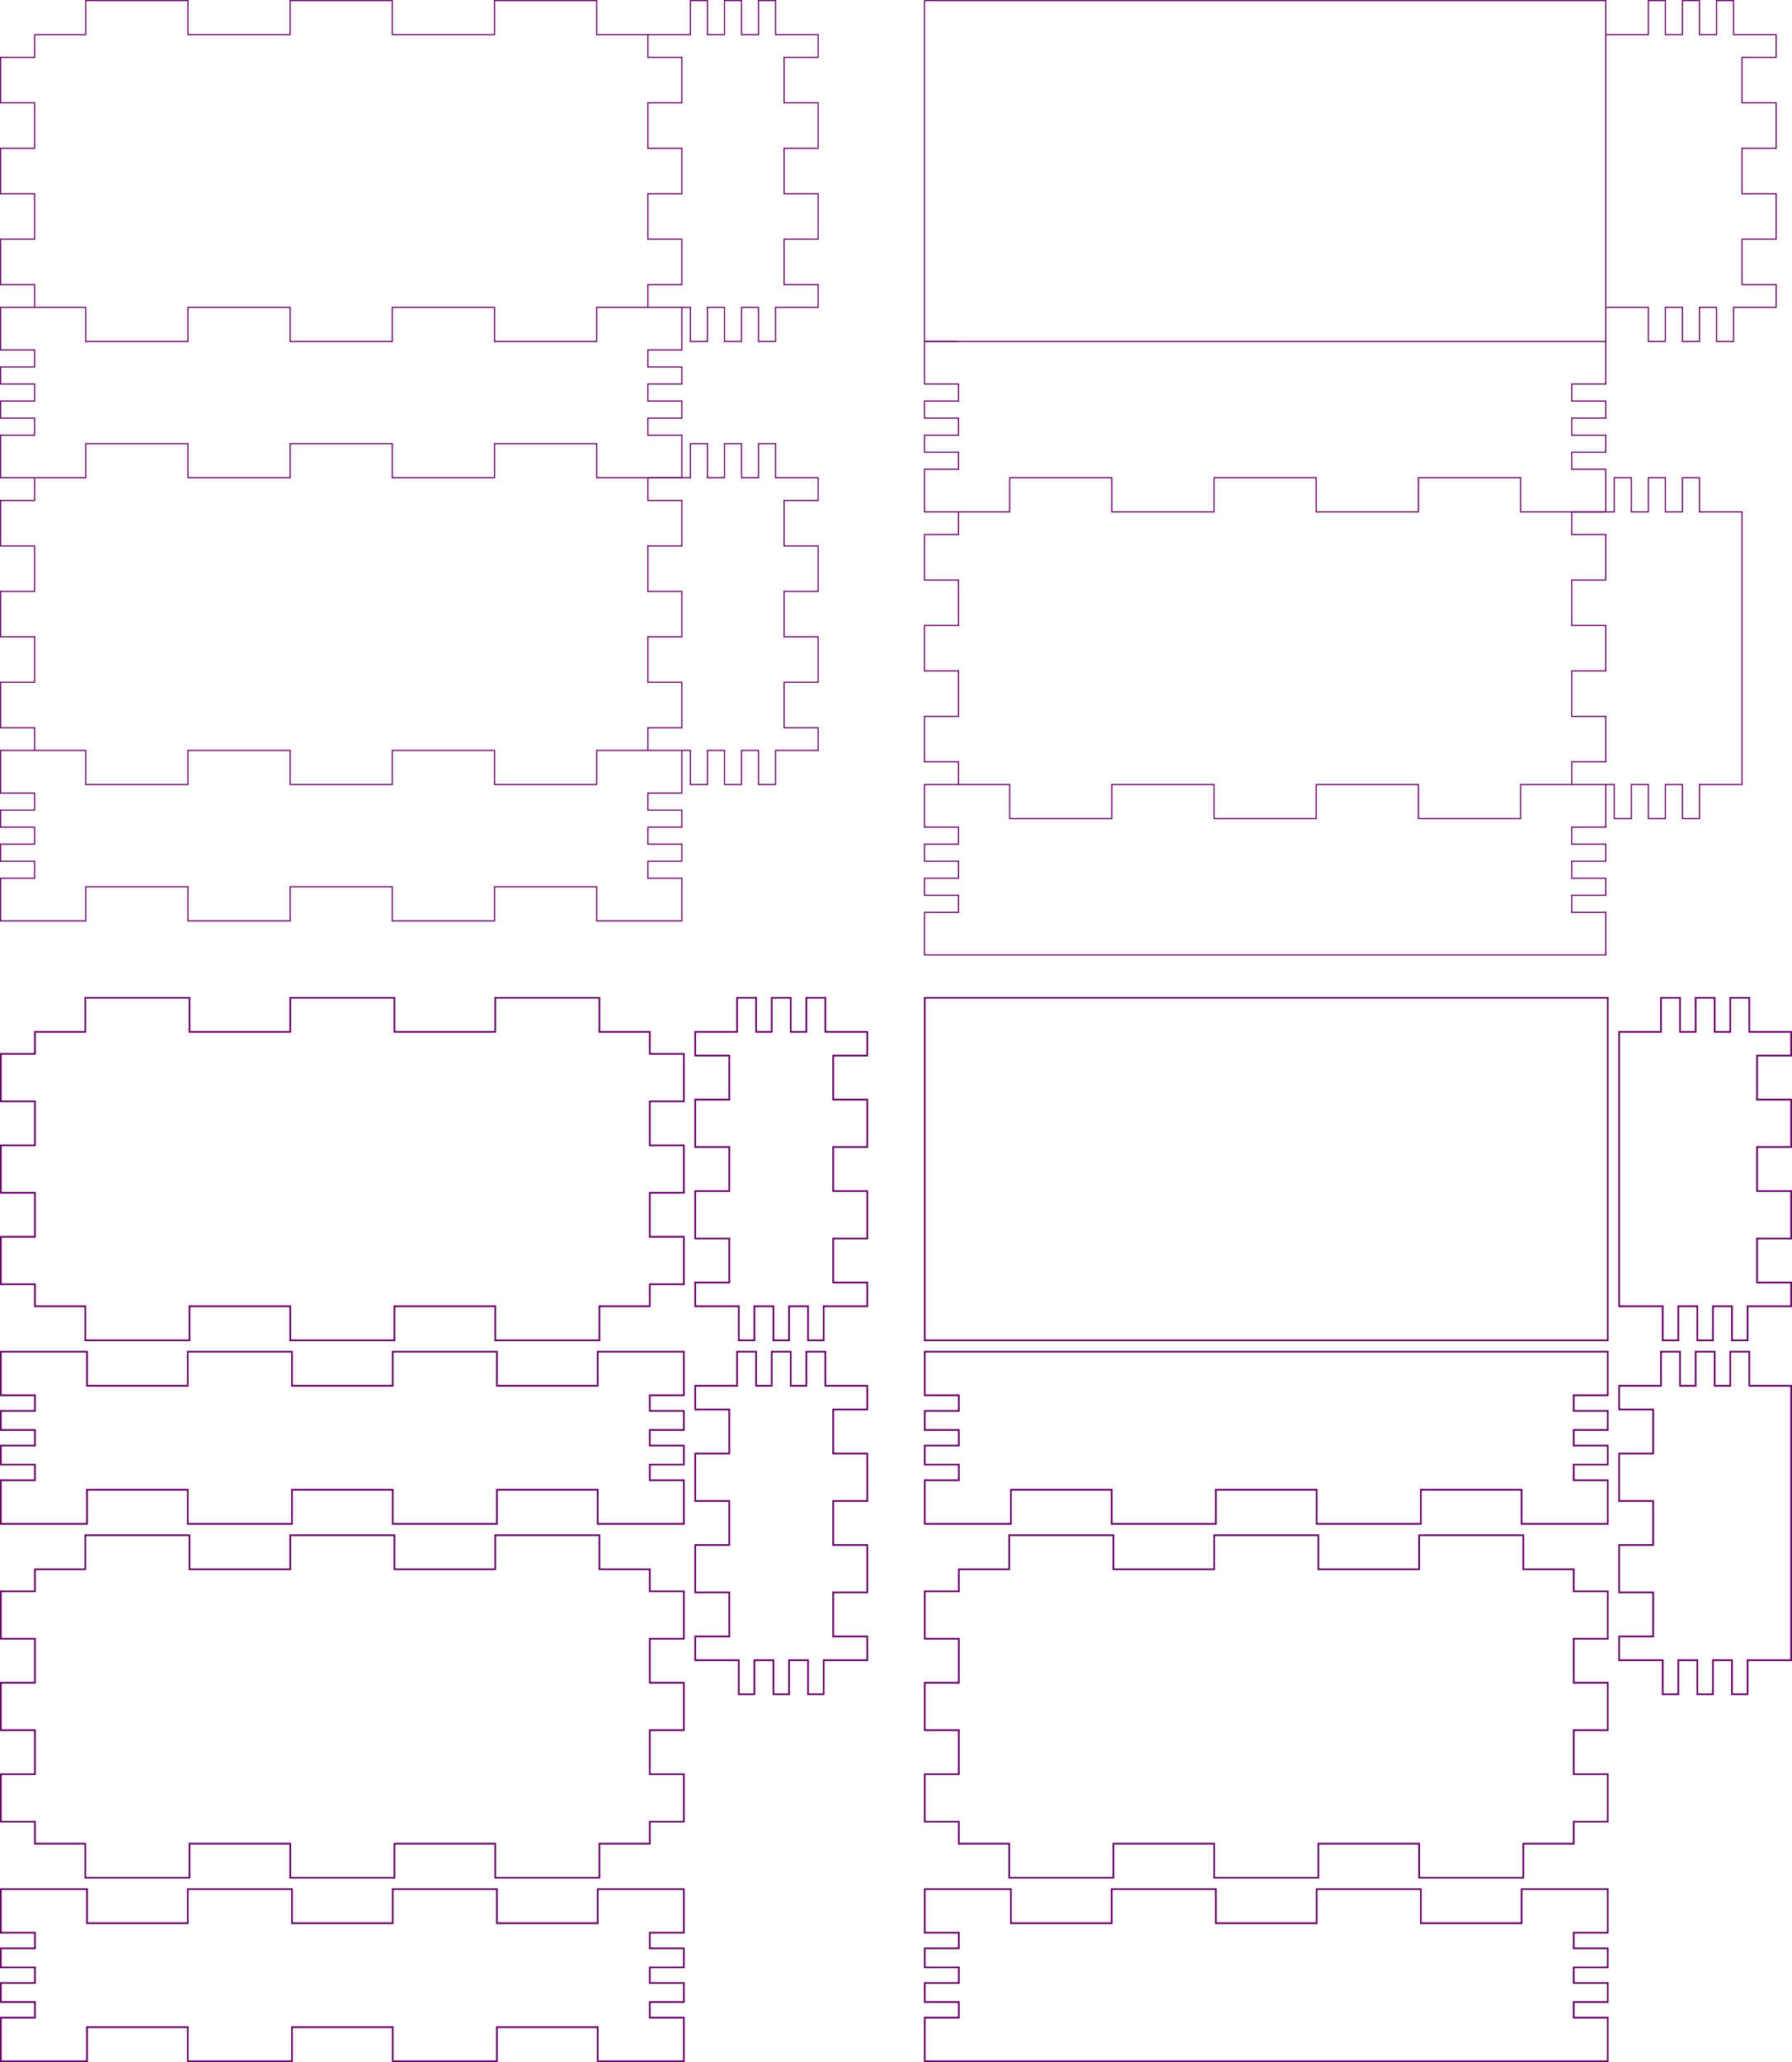 <?xml version="1.0" encoding="UTF-8" standalone="no"?>
<svg
   width="157.814mm"
   height="181.495mm"
   viewBox="0 0 157.814 181.495"
   version="1.1"
   id="svg8"
   inkscape:version="1.2.1 (9c6d41e410, 2022-07-14)"
   sodipodi:docname="default.fr.svg"
   xmlns:inkscape="http://www.inkscape.org/namespaces/inkscape"
   xmlns:sodipodi="http://sodipodi.sourceforge.net/DTD/sodipodi-0.dtd"
   xmlns="http://www.w3.org/2000/svg"
   xmlns:svg="http://www.w3.org/2000/svg"
   xmlns:rdf="http://www.w3.org/1999/02/22-rdf-syntax-ns#"
   xmlns:cc="http://creativecommons.org/ns#"
   xmlns:dc="http://purl.org/dc/elements/1.1/">
  <sodipodi:namedview
     id="base"
     pagecolor="#ffffff"
     bordercolor="#666666"
     borderopacity="1.0"
     inkscape:pageopacity="0.0"
     inkscape:pageshadow="2"
     inkscape:zoom="0.70710683"
     inkscape:cx="1131.3708"
     inkscape:cy="579.82752"
     inkscape:document-units="mm"
     inkscape:current-layer="layer3"
     showgrid="true"
     inkscape:window-width="1920"
     inkscape:window-height="1057"
     inkscape:window-x="-8"
     inkscape:window-y="-8"
     inkscape:window-maximized="1"
     inkscape:snap-grids="true"
     inkscape:pagecheckerboard="false"
     borderlayer="true"
     inkscape:snap-path-clip="true"
     inkscape:document-rotation="0"
     inkscape:showpageshadow="2"
     inkscape:deskcolor="#d1d1d1">
    <inkscape:grid
       type="xygrid"
       id="grid25"
       units="mm"
       spacingx="0.5"
       spacingy="0.5"
       empspacing="10"
       snapvisiblegridlinesonly="false"
       originx="-260.292"
       originy="-109.863"
       visible="true" />
  </sodipodi:namedview>
  <defs
     id="defs2" />
  <g
     inkscape:groupmode="layer"
     id="layer3"
     inkscape:label="Découpes"
     transform="translate(-260.292,-109.863)">
    <g
       id="box8648"
       transform="translate(263.342,112.913)"
       inkscape:export-filename="box8648.png"
       inkscape:export-xdpi="96"
       inkscape:export-ydpi="96">
      <path
         style="fill:none;stroke:#660066;stroke-width:0.1;stroke-linecap:butt;stroke-linejoin:miter"
         id="box8648-lid"
         d="M 0,0 H 4.5 V -3 H 13.5 V 0 H 18 22.5 V -3 H 31.5 V 0 H 36 40.5 V -3 H 49.5 V 0 H 54 V 2 H 57 V 6 H 54 V 8 10 H 57 V 14 H 54 V 16 18 H 57 V 22 H 54 V 24 H 49.5 V 27 H 40.5 V 24 H 36 31.5 V 27 H 22.5 V 24 H 18 13.5 V 27 H 4.5 V 24 H 0 V 22 H -3 V 18 H 0 V 16 14 H -3 V 10 H 0 V 8 6 H -3 V 2 H 0 V 0 0" />
      <path
         style="fill:none;stroke:#660066;stroke-width:0.1;stroke-linecap:butt;stroke-linejoin:miter"
         id="box8648-longside1"
         d="M -3,27 V 24 H 0 M 57,24 V 27 27.75 H 54 V 29.25 H 57 V 30 30.75 H 54 V 32.25 H 57 V 33 33.75 H 54 V 35.25 H 57 V 36 39 H 54 49.5 V 36 H 40.5 V 39 H 36 31.5 V 36 H 22.5 V 39 H 18 13.5 V 36 H 4.5 V 39 H 0 -3 V 36 35.25 H 0 V 33.75 H -3 V 33 32.25 H 0 V 30.75 H -3 V 30 29.25 H 0 V 27.75 H -3 V 27 27" />
      <path
         style="fill:none;stroke:#660066;stroke-width:0.1;stroke-linecap:butt;stroke-linejoin:miter"
         id="box8648-base"
         d="M 0,39 M 54,39 V 41 H 57 V 45 H 54 V 47 49 H 57 V 53 H 54 V 55 57 H 57 V 61 H 54 V 63 H 49.5 V 66 H 40.5 V 63 H 36 31.5 V 66 H 22.5 V 63 H 18 13.5 V 66 H 4.5 V 63 H 0 V 61 H -3 V 57 H 0 V 55 53 H -3 V 49 H 0 V 47 45 H -3 V 41 H 0 V 39 39" />
      <path
         style="fill:none;stroke:#660066;stroke-width:0.1;stroke-linecap:butt;stroke-linejoin:miter"
         id="box8648-longside2"
         d="M -3,66 V 63 H 0 M 57,63 V 66 66.75 H 54 V 68.25 H 57 V 69 69.75 H 54 V 71.25 H 57 V 72 72.75 H 54 V 74.25 H 57 V 75 78 H 54 49.5 V 75 H 40.5 V 78 H 36 31.5 V 75 H 22.5 V 78 H 18 13.5 V 75 H 4.5 V 78 H 0 -3 V 75 74.25 H 0 V 72.75 H -3 V 72 71.25 H 0 V 69.75 H -3 V 69 68.25 H 0 V 66.75 H -3 V 66 66" />
      <path
         style="fill:none;stroke:#660066;stroke-width:0.1;stroke-linecap:butt;stroke-linejoin:miter"
         id="box8648-endface2"
         d="M 54,0 H 57 57.75 V -3 H 59.25 V 0 H 60 60.75 V -3 H 62.25 V 0 H 63 63.75 V -3 H 65.25 V 0 H 66 69 V 2 H 66 V 6 H 69 V 8 10 H 66 V 14 H 69 V 16 18 H 66 V 22 H 69 V 24 H 66 65.25 V 27 H 63.75 V 24 H 63 62.25 V 27 H 60.75 V 24 H 60 59.25 V 27 H 57.75 V 24 H 57 54" />
      <path
         style="fill:none;stroke:#660066;stroke-width:0.1;stroke-linecap:butt;stroke-linejoin:miter"
         id="box8648-endface1"
         d="M 54,39 H 57 57.75 V 36 H 59.25 V 39 H 60 60.75 V 36 H 62.25 V 39 H 63 63.75 V 36 H 65.25 V 39 H 66 69 V 41 H 66 V 45 H 69 V 47 49 H 66 V 53 H 69 V 55 57 H 66 V 61 H 69 V 63 H 66 65.25 V 66 H 63.75 V 63 H 63 62.25 V 66 H 60.75 V 63 H 60 59.25 V 66 H 57.75 V 63 H 57 54" />
    </g>
    <g
       id="box5788"
       transform="translate(344.706,112.913)">
      <path
         style="fill:none;stroke:#660066;stroke-width:0.1;stroke-linecap:butt;stroke-linejoin:miter"
         id="box5788-lid"
         d="M 0,0 M -3,-3 H 57 V 27 H -3 V -3" />
      <path
         style="fill:none;stroke:#660066;stroke-width:0.1;stroke-linecap:butt;stroke-linejoin:miter"
         id="box5788-longside1"
         d="M -3,30 V 27 H 0 M 57,27 V 30 30.75 H 54 V 32.25 H 57 V 33 33.75 H 54 V 35.25 H 57 V 36 36.75 H 54 V 38.25 H 57 V 39 42 H 54 49.5 V 39 H 40.5 V 42 H 36 31.5 V 39 H 22.5 V 42 H 18 13.5 V 39 H 4.5 V 42 H 0 -3 V 39 38.25 H 0 V 36.75 H -3 V 36 35.25 H 0 V 33.75 H -3 V 33 32.25 H 0 V 30.75 H -3 V 30 30" />
      <path
         style="fill:none;stroke:#660066;stroke-width:0.1;stroke-linecap:butt;stroke-linejoin:miter"
         id="box5788-base"
         d="M 0,42 M 54,42 V 44 H 57 V 48 H 54 V 50 52 H 57 V 56 H 54 V 58 60 H 57 V 64 H 54 V 66 H 49.5 V 69 H 40.5 V 66 H 36 31.5 V 69 H 22.5 V 66 H 18 13.5 V 69 H 4.5 V 66 H 0 V 64 H -3 V 60 H 0 V 58 56 H -3 V 52 H 0 V 50 48 H -3 V 44 H 0 V 42 42" />
      <path
         style="fill:none;stroke:#660066;stroke-width:0.1;stroke-linecap:butt;stroke-linejoin:miter"
         id="box5788-longside2"
         d="M -3,69 V 66 H 0 M 57,66 V 69 69.75 H 54 V 71.25 H 57 V 72 72.75 H 54 V 74.25 H 57 V 75 75.75 H 54 V 77.25 H 57 V 78 81 H 54 0 -3 V 78 77.25 H 0 V 75.75 H -3 V 75 74.25 H 0 V 72.75 H -3 V 72 71.25 H 0 V 69.75 H -3 V 69 69" />
      <path
         style="fill:none;stroke:#660066;stroke-width:0.1;stroke-linecap:butt;stroke-linejoin:miter"
         id="box5788-endface2"
         d="M 57,0 H 60 60.75 V -3 H 62.25 V 0 H 63 63.75 V -3 H 65.25 V 0 H 66 66.75 V -3 H 68.25 V 0 H 69 72 V 2 H 69 V 6 H 72 V 8 10 H 69 V 14 H 72 V 16 18 H 69 V 22 H 72 V 24 H 69 68.25 V 27 H 66.75 V 24 H 66 65.25 V 27 H 63.75 V 24 H 63 62.25 V 27 H 60.75 V 24 H 60 57" />
      <path
         style="fill:none;stroke:#660066;stroke-width:0.1;stroke-linecap:butt;stroke-linejoin:miter"
         id="box5788-endface1"
         d="M 54,42 H 57 57.75 V 39 H 59.25 V 42 H 60 60.75 V 39 H 62.25 V 42 H 63 63.75 V 39 H 65.25 V 42 H 66 69 V 66 H 66 65.25 V 69 H 63.75 V 66 H 63 62.25 V 69 H 60.75 V 66 H 60 59.25 V 69 H 57.75 V 66 H 57 54" />
    </g>
    <g
       id="box1674"
       transform="translate(344.731,200.683)">
      <path
         style="fill:none;stroke:#660066;stroke-width:0.15;stroke-linecap:butt;stroke-linejoin:miter"
         id="box1674-lid"
         d="M 0,0 M -3,-3 H 57.15 V 27.15 H -3 V -3.075" />
      <path
         style="fill:none;stroke:#660066;stroke-width:0.15;stroke-linecap:butt;stroke-linejoin:miter"
         id="box1674-longside1"
         d="M -3,31.15 V 28.15 H 0 57.15 V 31.15 31.988 H 54.15 V 33.362 H 57.15 V 34.2 35.038 H 54.15 V 36.413 H 57.15 V 37.25 38.087 H 54.15 V 39.462 H 57.15 V 40.3 43.3 H 54.15 49.562 V 40.3 H 40.688 V 43.3 H 36.1 31.512 V 40.3 H 22.637 V 43.3 H 18.05 13.463 V 40.3 H 4.588 V 43.3 H 0 -3 V 40.3 39.462 H 0 V 38.087 H -3 V 37.25 36.413 H 0 V 35.038 H -3 V 34.2 33.362 H 0 V 31.988 H -3 V 31.15 H -2.925" />
      <path
         style="fill:none;stroke:#660066;stroke-width:0.15;stroke-linecap:butt;stroke-linejoin:miter"
         id="box1674-base"
         d="M 0,47.3 H 4.438 V 44.3 H 13.613 V 47.3 H 18.05 22.488 V 44.3 H 31.663 V 47.3 H 36.1 40.538 V 44.3 H 49.712 V 47.3 H 54.15 V 49.237 H 57.15 V 53.413 H 54.15 V 55.35 57.288 H 57.15 V 61.462 H 54.15 V 63.4 65.338 H 57.15 V 69.513 H 54.15 V 71.45 H 49.712 V 74.45 H 40.538 V 71.45 H 36.1 31.663 V 74.45 H 22.488 V 71.45 H 18.05 13.613 V 74.45 H 4.438 V 71.45 H 0 V 69.513 H -3 V 65.338 H 0 V 63.4 61.462 H -3 V 57.288 H 0 V 55.35 53.413 H -3 V 49.237 H 0 V 47.3 47.225" />
      <path
         style="fill:none;stroke:#660066;stroke-width:0.15;stroke-linecap:butt;stroke-linejoin:miter"
         id="box1674-longside2"
         d="M -3,78.45 V 75.45 H 0 4.588 V 78.45 H 13.463 V 75.45 H 18.05 22.637 V 78.45 H 31.512 V 75.45 H 36.1 40.688 V 78.45 H 49.562 V 75.45 H 54.15 57.15 V 78.45 79.287 H 54.15 V 80.662 H 57.15 V 81.5 82.338 H 54.15 V 83.713 H 57.15 V 84.55 85.388 H 54.15 V 86.763 H 57.15 V 87.6 90.6 H 54.15 0 -3 V 87.6 86.763 H 0 V 85.388 H -3 V 84.55 83.713 H 0 V 82.338 H -3 V 81.5 80.662 H 0 V 79.287 H -3 V 78.45 H -2.925" />
      <path
         style="fill:none;stroke:#660066;stroke-width:0.15;stroke-linecap:butt;stroke-linejoin:miter"
         id="box1674-endface2"
         d="M 58.15,0 H 61.15 61.837 V -3 H 63.513 V 0 H 64.2 64.888 V -3 H 66.562 V 0 H 67.25 67.938 V -3 H 69.612 V 0 H 70.3 73.3 V 2.087 H 70.3 V 5.963 H 73.3 V 8.05 10.137 H 70.3 V 14.012 H 73.3 V 16.1 18.188 H 70.3 V 22.062 H 73.3 V 24.15 H 70.3 69.463 V 27.15 H 68.088 V 24.15 H 67.25 66.412 V 27.15 H 65.037 V 24.15 H 64.2 63.362 V 27.15 H 61.987 V 24.15 H 61.15 58.15 V -0.075" />
      <path
         style="fill:none;stroke:#660066;stroke-width:0.15;stroke-linecap:butt;stroke-linejoin:miter"
         id="box1674-endface1"
         d="M 58.15,31.15 H 61.15 61.837 V 28.15 H 63.513 V 31.15 H 64.2 64.888 V 28.15 H 66.562 V 31.15 H 67.25 67.938 V 28.15 H 69.612 V 31.15 H 70.3 73.3 V 55.3 H 70.3 69.463 V 58.3 H 68.088 V 55.3 H 67.25 66.412 V 58.3 H 65.037 V 55.3 H 64.2 63.362 V 58.3 H 61.987 V 55.3 H 61.15 58.15 V 53.212 H 61.15 V 49.337 H 58.15 V 47.25 45.163 H 61.15 V 41.288 H 58.15 V 39.2 37.112 H 61.15 V 33.237 H 58.15 V 31.15 31.075" />
    </g>
    <g
       id="box9168"
       transform="translate(263.367,200.683)">
      <path
         style="fill:none;stroke:#660066;stroke-width:0.15;stroke-linecap:butt;stroke-linejoin:miter"
         id="box9168-lid"
         d="M 0,0 H 4.438 V -3 H 13.613 V 0 H 18.05 22.488 V -3 H 31.663 V 0 H 36.1 40.538 V -3 H 49.712 V 0 H 54.15 V 1.938 H 57.15 V 6.112 H 54.15 V 8.05 9.988 H 57.15 V 14.162 H 54.15 V 16.1 18.038 H 57.15 V 22.212 H 54.15 V 24.15 H 49.712 V 27.15 H 40.538 V 24.15 H 36.1 31.663 V 27.15 H 22.488 V 24.15 H 18.05 13.613 V 27.15 H 4.438 V 24.15 H 0 V 22.212 H -3 V 18.038 H 0 V 16.1 14.162 H -3 V 9.988 H 0 V 8.05 6.112 H -3 V 1.938 H 0 V 0 -0.075" />
      <path
         style="fill:none;stroke:#660066;stroke-width:0.15;stroke-linecap:butt;stroke-linejoin:miter"
         id="box9168-longside1"
         d="M -3,31.15 V 28.15 H 0 4.588 V 31.15 H 13.463 V 28.15 H 18.05 22.637 V 31.15 H 31.512 V 28.15 H 36.1 40.688 V 31.15 H 49.562 V 28.15 H 54.15 57.15 V 31.15 31.988 H 54.15 V 33.362 H 57.15 V 34.2 35.038 H 54.15 V 36.413 H 57.15 V 37.25 38.087 H 54.15 V 39.462 H 57.15 V 40.3 43.3 H 54.15 49.562 V 40.3 H 40.688 V 43.3 H 36.1 31.512 V 40.3 H 22.637 V 43.3 H 18.05 13.463 V 40.3 H 4.588 V 43.3 H 0 -3 V 40.3 39.462 H 0 V 38.087 H -3 V 37.25 36.413 H 0 V 35.038 H -3 V 34.2 33.362 H 0 V 31.988 H -3 V 31.15 H -2.925" />
      <path
         style="fill:none;stroke:#660066;stroke-width:0.15;stroke-linecap:butt;stroke-linejoin:miter"
         id="box9168-base"
         d="M 0,47.3 H 4.438 V 44.3 H 13.613 V 47.3 H 18.05 22.488 V 44.3 H 31.663 V 47.3 H 36.1 40.538 V 44.3 H 49.712 V 47.3 H 54.15 V 49.237 H 57.15 V 53.413 H 54.15 V 55.35 57.288 H 57.15 V 61.462 H 54.15 V 63.4 65.338 H 57.15 V 69.513 H 54.15 V 71.45 H 49.712 V 74.45 H 40.538 V 71.45 H 36.1 31.663 V 74.45 H 22.488 V 71.45 H 18.05 13.613 V 74.45 H 4.438 V 71.45 H 0 V 69.513 H -3 V 65.338 H 0 V 63.4 61.462 H -3 V 57.288 H 0 V 55.35 53.413 H -3 V 49.237 H 0 V 47.3 47.225" />
      <path
         style="fill:none;stroke:#660066;stroke-width:0.15;stroke-linecap:butt;stroke-linejoin:miter"
         id="box9168-longside2"
         d="M -3,78.45 V 75.45 H 0 4.588 V 78.45 H 13.463 V 75.45 H 18.05 22.637 V 78.45 H 31.512 V 75.45 H 36.1 40.688 V 78.45 H 49.562 V 75.45 H 54.15 57.15 V 78.45 79.287 H 54.15 V 80.662 H 57.15 V 81.5 82.338 H 54.15 V 83.713 H 57.15 V 84.55 85.388 H 54.15 V 86.763 H 57.15 V 87.6 90.6 H 54.15 49.562 V 87.6 H 40.688 V 90.6 H 36.1 31.512 V 87.6 H 22.637 V 90.6 H 18.05 13.463 V 87.6 H 4.588 V 90.6 H 0 -3 V 87.6 86.763 H 0 V 85.388 H -3 V 84.55 83.713 H 0 V 82.338 H -3 V 81.5 80.662 H 0 V 79.287 H -3 V 78.45 H -2.925" />
      <path
         style="fill:none;stroke:#660066;stroke-width:0.15;stroke-linecap:butt;stroke-linejoin:miter"
         id="box9168-endface2"
         d="M 58.15,0 H 61.15 61.837 V -3 H 63.513 V 0 H 64.2 64.888 V -3 H 66.562 V 0 H 67.25 67.938 V -3 H 69.612 V 0 H 70.3 73.3 V 2.087 H 70.3 V 5.963 H 73.3 V 8.05 10.137 H 70.3 V 14.012 H 73.3 V 16.1 18.188 H 70.3 V 22.062 H 73.3 V 24.15 H 70.3 69.463 V 27.15 H 68.088 V 24.15 H 67.25 66.412 V 27.15 H 65.037 V 24.15 H 64.2 63.362 V 27.15 H 61.987 V 24.15 H 61.15 58.15 V 22.062 H 61.15 V 18.188 H 58.15 V 16.1 14.012 H 61.15 V 10.137 H 58.15 V 8.05 5.963 H 61.15 V 2.087 H 58.15 V 0 -0.075" />
      <path
         style="fill:none;stroke:#660066;stroke-width:0.15;stroke-linecap:butt;stroke-linejoin:miter"
         id="box9168-endface1"
         d="M 58.15,31.15 H 61.15 61.837 V 28.15 H 63.513 V 31.15 H 64.2 64.888 V 28.15 H 66.562 V 31.15 H 67.25 67.938 V 28.15 H 69.612 V 31.15 H 70.3 73.3 V 33.237 H 70.3 V 37.112 H 73.3 V 39.2 41.288 H 70.3 V 45.163 H 73.3 V 47.25 49.337 H 70.3 V 53.212 H 73.3 V 55.3 H 70.3 69.463 V 58.3 H 68.088 V 55.3 H 67.25 66.412 V 58.3 H 65.037 V 55.3 H 64.2 63.362 V 58.3 H 61.987 V 55.3 H 61.15 58.15 V 53.212 H 61.15 V 49.337 H 58.15 V 47.25 45.163 H 61.15 V 41.288 H 58.15 V 39.2 37.112 H 61.15 V 33.237 H 58.15 V 31.15 31.075" />
    </g>
  </g>
</svg>
